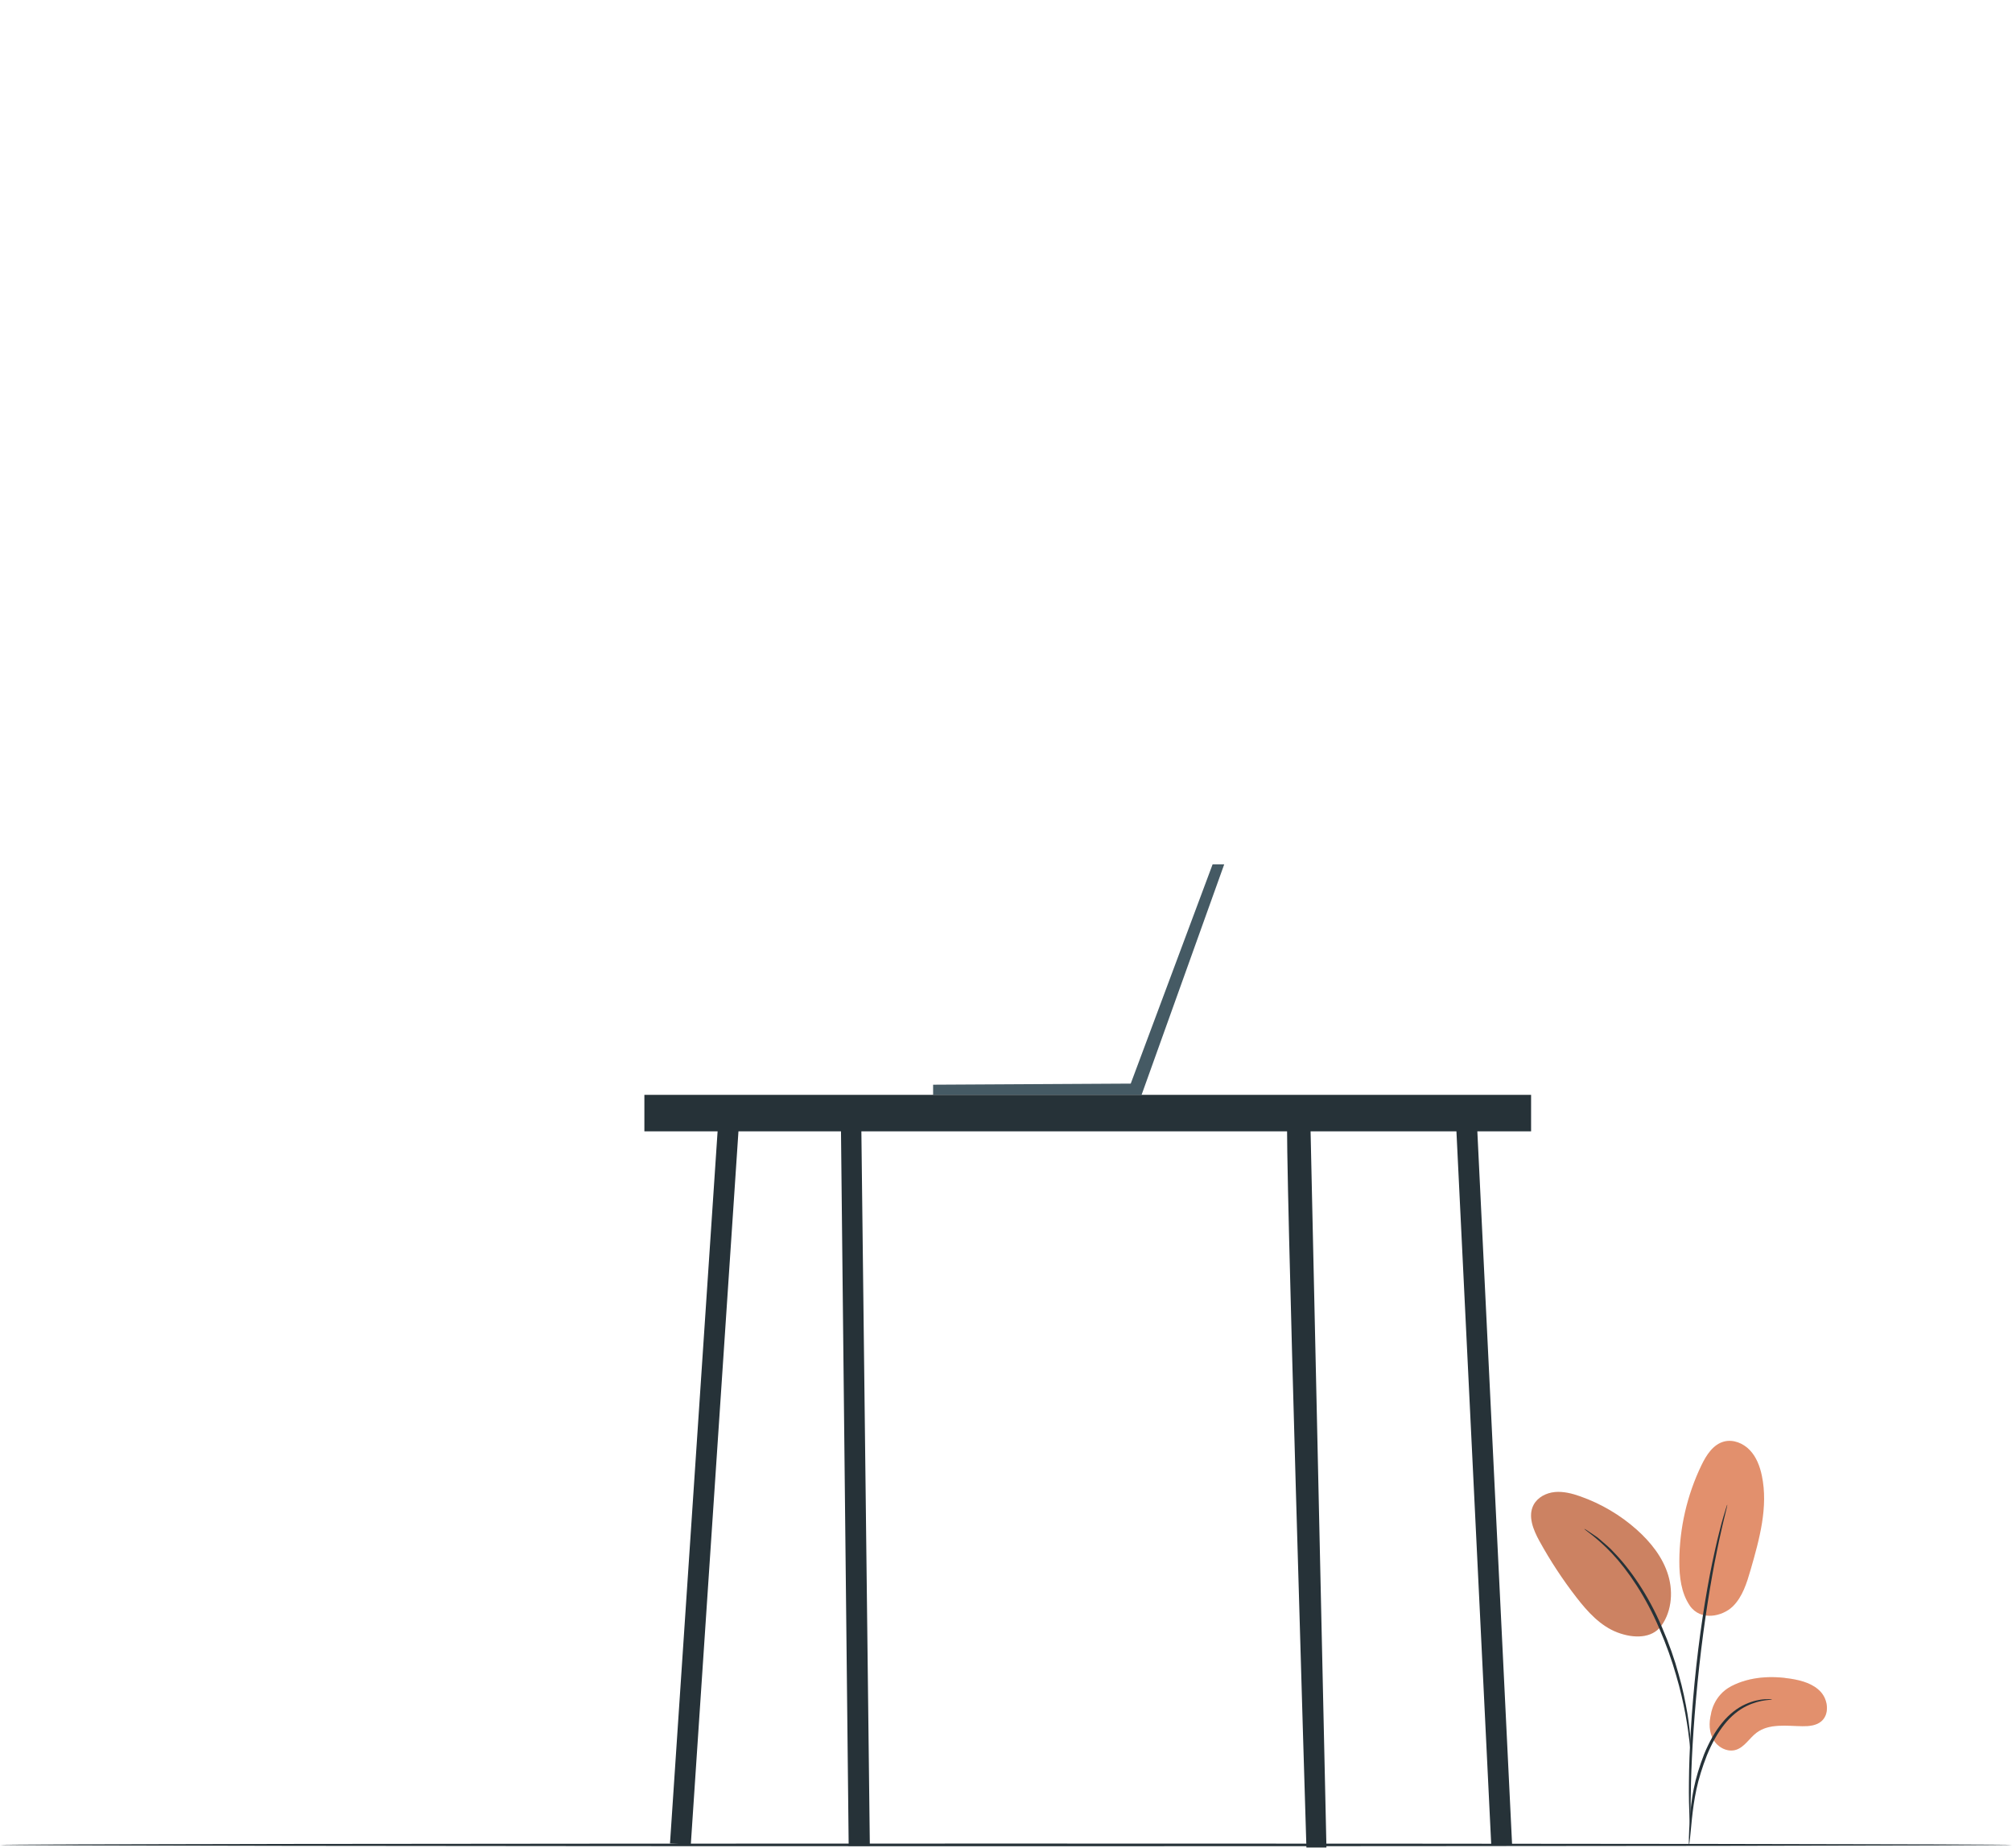 <svg width="208" height="191" viewBox="0 0 208 191" fill="none" xmlns="http://www.w3.org/2000/svg">
<path d="M208 190.707C208 190.784 161.436 190.846 104.003 190.846C46.569 190.846 0 190.784 0 190.707C0 190.63 46.554 190.568 104.003 190.568C161.451 190.568 208 190.63 208 190.707Z" fill="#263238"/>
<path d="M179.001 174.29C180.88 173.323 183.099 173.195 185.184 173.539C186.307 173.724 187.476 174.059 188.237 174.902C188.999 175.746 189.144 177.227 188.268 177.947C187.748 178.379 187.017 178.441 186.343 178.435C184.706 178.415 182.893 178.127 181.591 179.109C180.844 179.67 180.35 180.601 179.459 180.878C178.589 181.146 177.606 180.637 177.142 179.85C176.679 179.063 176.663 178.081 176.88 177.196C176.88 177.196 177.106 175.267 179.001 174.29Z" fill="#E2906D"/>
<g opacity="0.2">
<path d="M179.001 174.29C180.88 173.323 183.099 173.195 185.184 173.539C186.307 173.724 187.476 174.059 188.237 174.902C188.999 175.746 189.144 177.227 188.268 177.947C187.748 178.379 187.017 178.441 186.343 178.435C184.706 178.415 182.893 178.127 181.591 179.109C180.844 179.67 180.35 180.601 179.459 180.878C178.589 181.146 177.606 180.637 177.142 179.85C176.679 179.063 176.663 178.081 176.88 177.196C176.88 177.196 177.106 175.267 179.001 174.29Z" fill="#E2906D"/>
</g>
<path d="M174.69 165.979C175.838 167.619 178.078 167.074 179.113 166.076C180.148 165.074 180.585 163.623 180.987 162.24C181.898 159.077 182.815 155.759 182.14 152.54C181.939 151.578 181.579 150.616 180.899 149.901C180.22 149.186 179.18 148.76 178.227 149.012C177.1 149.31 176.4 150.411 175.895 151.46C174.407 154.546 173.619 157.961 173.609 161.386C173.604 162.985 173.794 164.662 174.695 165.979" fill="#E2906D"/>
<path d="M171.53 168.334C172.781 166.853 173.018 164.693 172.462 162.841C171.906 160.985 170.649 159.411 169.203 158.12C167.509 156.608 165.511 155.435 163.369 154.679C162.525 154.381 161.634 154.15 160.743 154.232C159.853 154.314 158.957 154.772 158.54 155.564C157.927 156.731 158.514 158.151 159.152 159.308C160.275 161.345 161.557 163.299 162.983 165.135C164.131 166.617 165.449 168.072 167.2 168.741C168.95 169.409 170.768 169.332 171.695 168.118" fill="#E2906D"/>
<g opacity="0.1">
<path d="M171.53 168.334C172.781 166.853 173.018 164.693 172.462 162.842C171.906 160.985 170.649 159.411 169.203 158.12C167.509 156.608 165.511 155.435 163.369 154.679C162.525 154.381 161.634 154.15 160.743 154.232C159.853 154.314 158.957 154.772 158.54 155.564C157.927 156.731 158.514 158.151 159.152 159.308C160.275 161.345 161.557 163.299 162.983 165.135C164.131 166.617 165.449 168.072 167.2 168.741C168.95 169.409 170.768 169.332 171.695 168.118" fill="black"/>
</g>
<path d="M174.613 190.733C174.613 190.733 174.67 190.47 174.716 189.987C174.767 189.442 174.834 188.763 174.917 187.95C175.009 187.097 175.138 186.073 175.375 184.967C175.612 183.862 175.982 182.663 176.461 181.444C176.956 180.236 177.558 179.135 178.263 178.255C178.963 177.371 179.777 176.733 180.539 176.363C181.301 175.987 181.986 175.833 182.454 175.766C182.933 175.72 183.196 175.679 183.196 175.658C183.196 175.638 182.928 175.633 182.439 175.648C181.955 175.679 181.244 175.802 180.441 176.167C179.638 176.522 178.773 177.175 178.042 178.075C177.3 178.97 176.677 180.097 176.173 181.326C175.689 182.565 175.323 183.774 175.097 184.906C174.87 186.032 174.767 187.066 174.7 187.93C174.633 188.794 174.613 189.493 174.597 189.977C174.587 190.46 174.592 190.728 174.613 190.728V190.733Z" fill="#263238"/>
<path d="M174.752 189.169C174.752 189.169 174.767 189.051 174.772 188.824C174.772 188.562 174.772 188.238 174.772 187.837C174.772 186.978 174.772 185.733 174.818 184.201C174.896 181.13 175.158 176.898 175.668 172.238C176.183 167.578 176.862 163.392 177.485 160.383C177.635 159.632 177.779 158.953 177.918 158.357C178.052 157.76 178.165 157.251 178.273 156.834C178.366 156.443 178.443 156.125 178.505 155.873C178.556 155.651 178.577 155.533 178.567 155.533C178.556 155.533 178.515 155.641 178.448 155.857C178.371 156.104 178.278 156.418 178.16 156.803C178.031 157.215 177.902 157.724 177.753 158.315C177.599 158.907 177.434 159.581 177.274 160.337C176.595 163.34 175.879 167.532 175.364 172.202C174.854 176.867 174.623 181.115 174.602 184.191C174.582 185.728 174.618 186.973 174.654 187.832C174.679 188.233 174.7 188.562 174.715 188.819C174.731 189.046 174.746 189.164 174.757 189.164L174.752 189.169Z" fill="#263238"/>
<path d="M174.772 180.976C174.772 180.976 174.787 180.606 174.766 179.942C174.73 179.279 174.638 178.317 174.447 177.144C174.246 175.972 173.974 174.578 173.536 173.066C173.124 171.549 172.553 169.908 171.827 168.237C170.411 164.878 168.485 162.137 166.812 160.434C166.42 159.982 165.983 159.658 165.633 159.339C165.453 159.185 165.293 159.036 165.128 158.912C164.963 158.799 164.814 158.696 164.67 158.598C164.119 158.223 163.81 158.022 163.8 158.043C163.748 158.11 165.036 158.866 166.657 160.589C168.274 162.307 170.143 165.032 171.549 168.36C172.264 170.016 172.841 171.636 173.268 173.143C173.716 174.64 174.015 176.023 174.236 177.18C174.447 178.343 174.576 179.294 174.648 179.953C174.71 180.611 174.756 180.976 174.777 180.976H174.772Z" fill="#263238"/>
<path d="M96.465 113.174H118.017L126.559 89.346H125.359L116.895 112.012L96.465 112.125V113.174Z" fill="#455A64"/>
<path d="M86.933 116.183L87.736 190.8H89.924L89.033 115.628L86.933 116.183Z" fill="#263238"/>
<path d="M133.08 115.458C132.787 116.883 135.057 190.979 135.057 190.979H137.127L135.454 115.458H133.08Z" fill="#263238"/>
<path d="M158.283 113.174H66.616V116.944H74.185L69.263 190.563L71.415 190.676L76.342 116.944H150.565L154.164 190.707H156.321L152.727 116.944H158.283V113.174Z" fill="#263238"/>
</svg>
